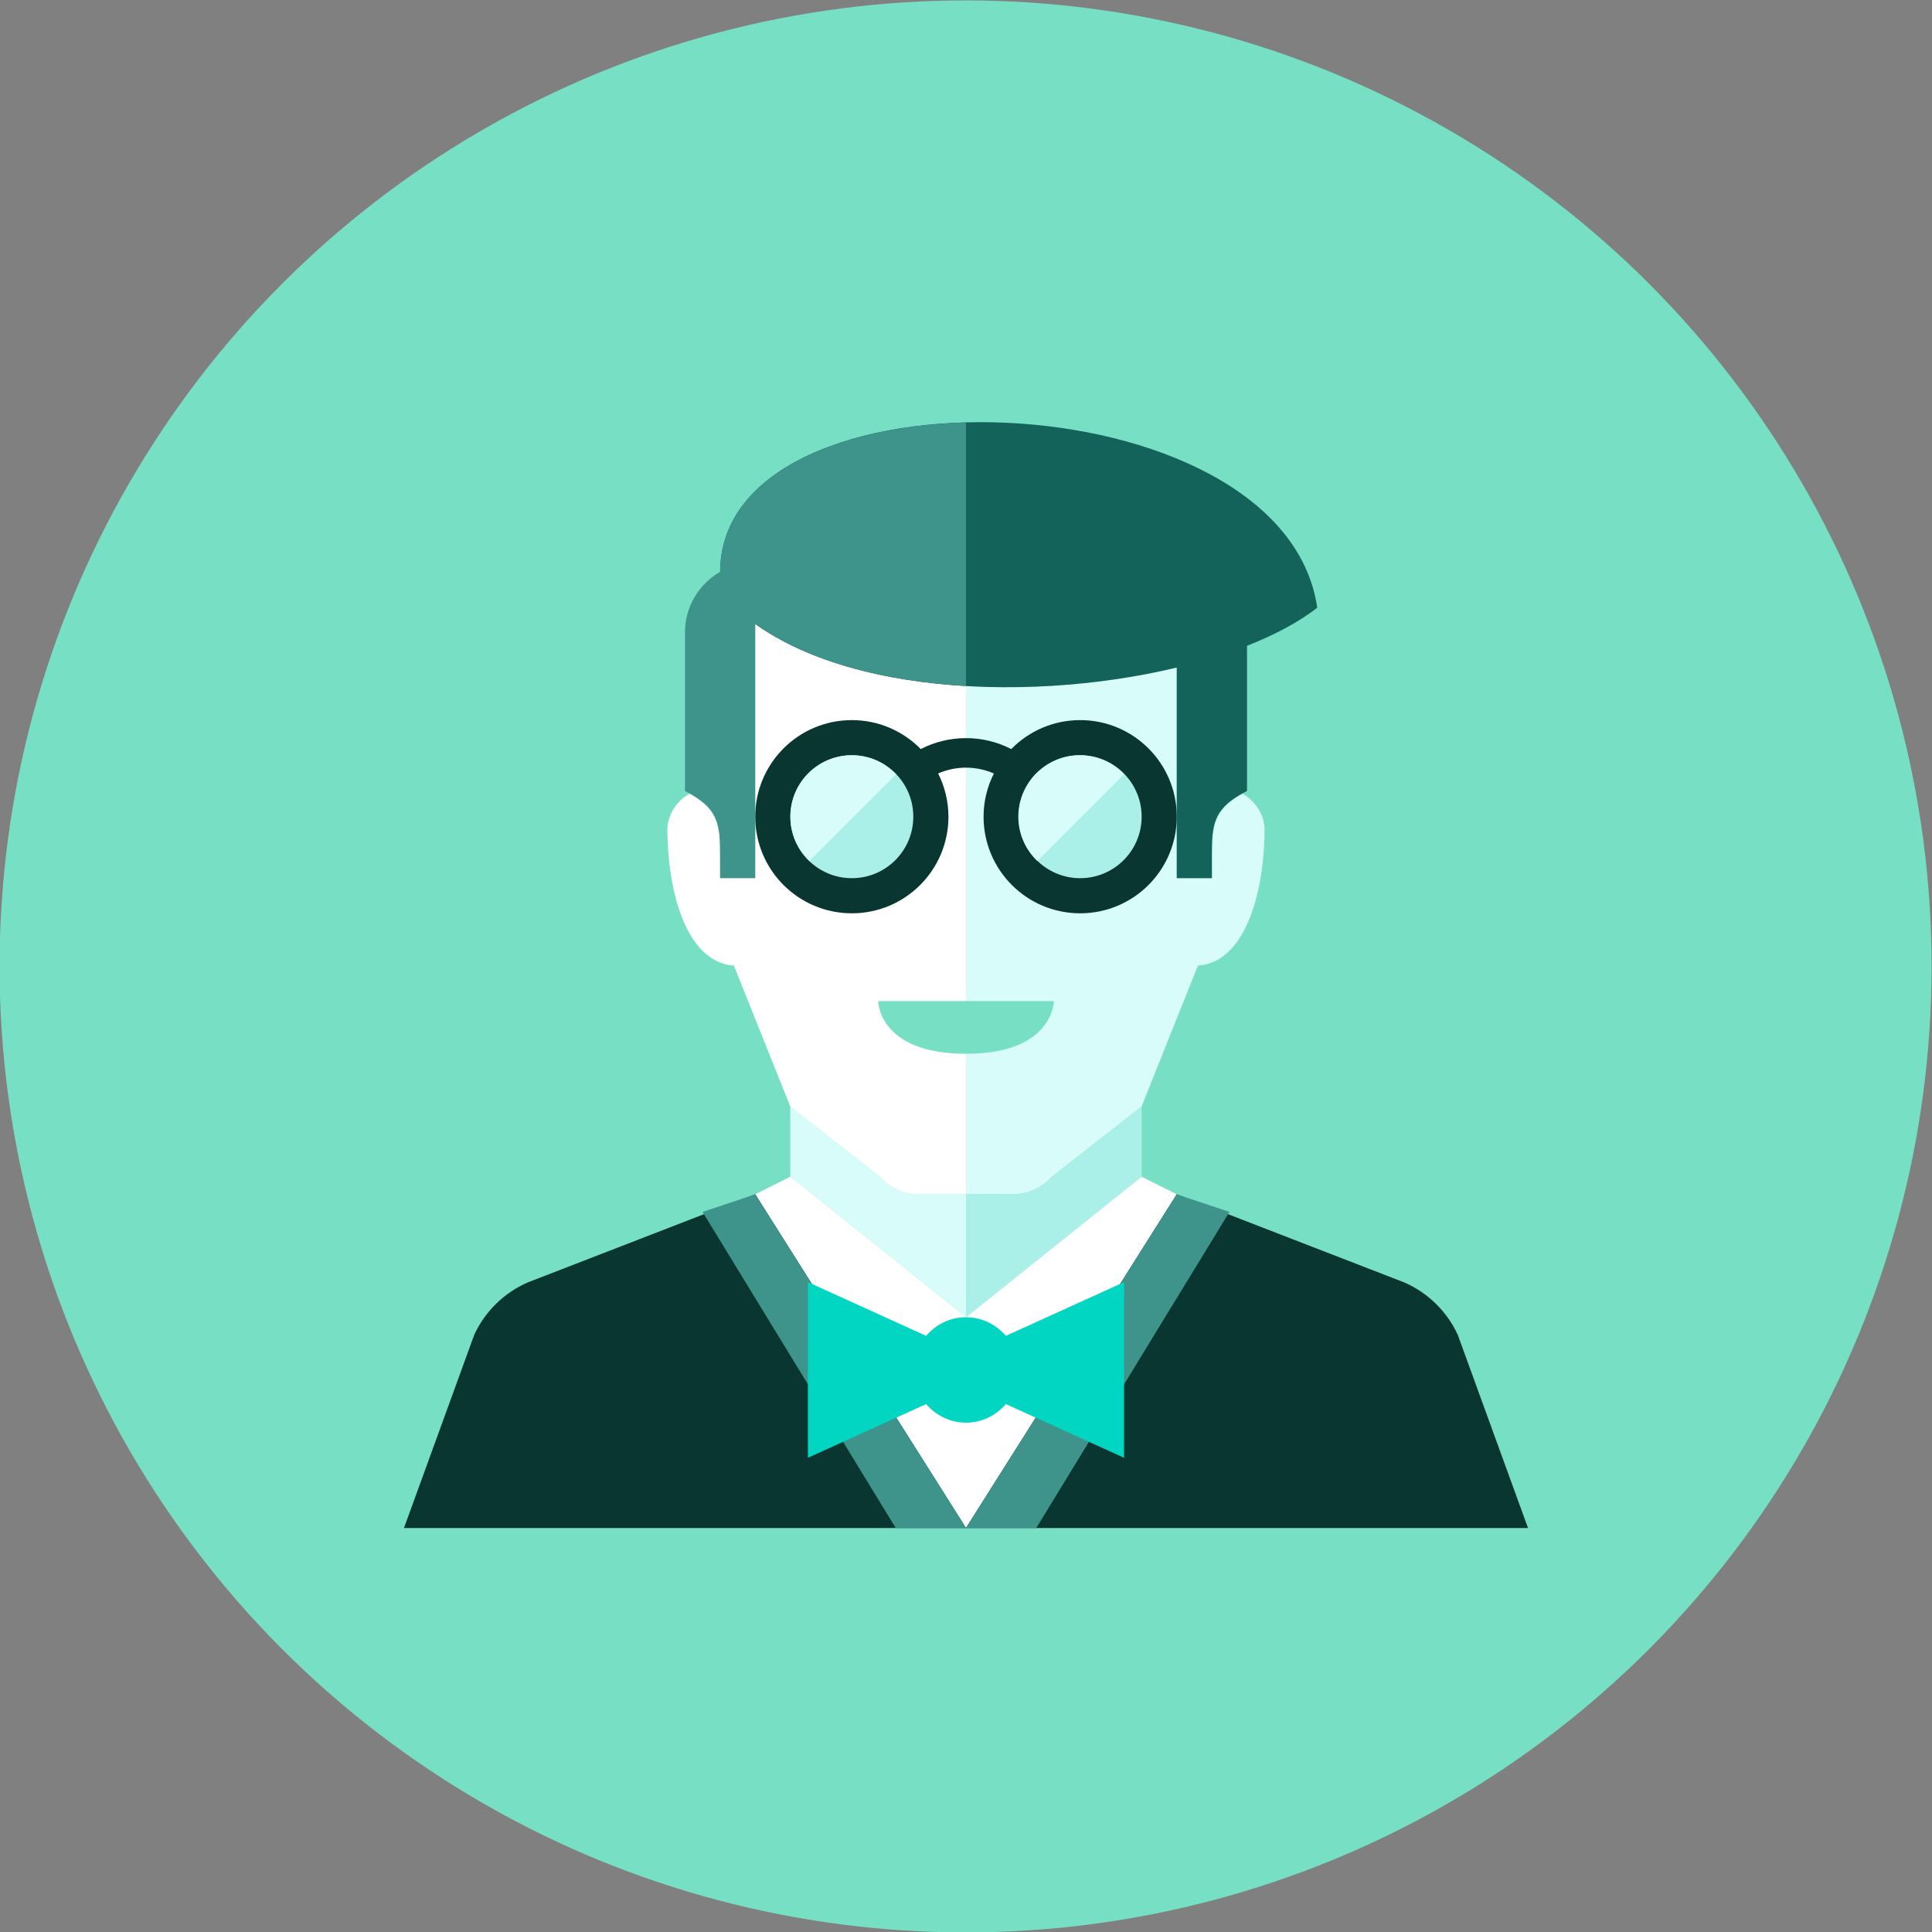 <?xml version="1.0" encoding="iso-8859-1"?>
<!-- Generator: Adobe Illustrator 17.1.0, SVG Export Plug-In . SVG Version: 6.00 Build 0)  -->
<!DOCTYPE svg PUBLIC "-//W3C//DTD SVG 1.0//EN" "http://www.w3.org/TR/2001/REC-SVG-20010904/DTD/svg10.dtd">
<svg version="1.0" xmlns="http://www.w3.org/2000/svg" xmlns:xlink="http://www.w3.org/1999/xlink" x="0px" y="0px" width="110px"
	 height="110px" viewBox="0 0 110 110" style="enable-background:new 0 0 110 110;" xml:space="preserve">
<rect x="0" y="0" width="110" height="110" fill="#808080" stroke="none"/>
<g id="Artboard" style="display:none;">
	
		<rect x="-433.5" y="-176.5" style="display:inline;fill:#808080;stroke:#000000;stroke-miterlimit:10;" width="1362" height="598"/>
</g>
<g id="R-Multicolor" style="display:none;">
	<g style="display:inline;">
		<circle style="fill:#32BEA6;" cx="54.976" cy="55.024" r="55"/>
	</g>
	<g style="display:inline;">
		<path style="fill:#FBC8C8;" d="M70.73,45.189C69.021,46.139,69,47.11,69,48.829V50h-2V38.006c-3.686,0.886-7.934,1.284-12,1.042
			v0.012c-4-0.232-8.748-1.22-12-3.536V50h-2v2.997l4,10l5.105,3.996c0.569,0.639,1.384,1.004,2.24,1.004H55h2.655
			c0.856,0,1.671-0.365,2.24-1.004L65,62.997l3.207-8.017C71.042,54.776,72,50.476,72,47.222C72,46.388,71.436,45.553,70.73,45.189z
			"/>
		<path style="fill:#F7B4B4;" d="M57.655,67.997H55h-2.655c-0.856,0-1.671-0.365-2.24-1.004L45,62.997V67l9.996,8
			c0.001,0,0.002,0,0.004,0s0.002,0,0.004,0L65,67v-4.003l-5.105,3.996C59.326,67.632,58.511,67.997,57.655,67.997z"/>
		<path style="fill:#FBC8C8;" d="M50.105,66.993L45,62.997v4l9.996,8c0.001,0,0.002,0,0.004,0v-7h-2.655
			C51.489,67.997,50.674,67.632,50.105,66.993z"/>
		<path style="fill:#FBD7D7;" d="M43,50h-2v-1.171c0-1.719-0.021-2.69-1.73-3.639C38.564,45.553,38,46.388,38,47.222
			c0,3.253,0.958,7.554,3.793,7.758L45,62.997l5.105,3.996c0.569,0.639,1.384,1.004,2.24,1.004H55V39.059
			c-4.597-0.27-8.957-1.367-12-3.536V50z"/>
		<g>
			<polygon style="fill:#FFFFFF;" points="49.192,77.803 55,87 60.808,77.803 67,67.997 65,66.997 55,75 45,66.997 43,67.997 			"/>
		</g>
		<g>
			<path style="fill:#F79392;" d="M50,56.997h10c0,0,0,3-5,3S50,56.997,50,56.997z"/>
		</g>
		<g>
			<path style="fill:#0484AB;" d="M23,87l4-11c0.615-1.333,1.698-2.394,3.043-2.983L43,68l12,19H23z"/>
		</g>
		<g>
			<path style="fill:#0484AB;" d="M87,87l-4-11c-0.615-1.333-1.698-2.394-3.043-2.983L67,68L55,87H87z"/>
		</g>
		<g>
			<polygon style="fill:#6FDAF1;" points="40,69 51,87 55,87 53.509,84.639 43,68 			"/>
		</g>
		<g>
			<polygon style="fill:#6FDAF1;" points="70,69 59,87 55,87 56.491,84.639 67,68 			"/>
		</g>
		<path style="fill:#DF2C2C;" d="M64,73l-6.73,3.059C56.72,75.416,55.913,75,55,75s-1.72,0.416-2.27,1.059L46,73v10l6.73-3.059
			C53.28,80.584,54.087,81,55,81s1.72-0.416,2.27-1.059L64,83V73z"/>
		<g>
			<path style="fill:#3E3E3F;" d="M61.5,41c-1.537,0-2.925,0.632-3.923,1.648c-1.618-0.831-3.536-0.831-5.153,0
				C51.425,41.632,50.037,41,48.5,41c-3.038,0-5.5,2.462-5.5,5.5s2.462,5.5,5.5,5.5s5.5-2.462,5.5-5.5
				c0-0.886-0.214-1.72-0.586-2.461c1.01-0.442,2.163-0.442,3.173,0C56.214,44.78,56,45.614,56,46.5c0,3.038,2.462,5.5,5.5,5.5
				s5.5-2.462,5.5-5.5S64.538,41,61.5,41z"/>
		</g>
		<g>
			<circle style="fill:#9CE5F4;" cx="48.5" cy="46.5" r="3.5"/>
		</g>
		<g>
			<circle style="fill:#9CE5F4;" cx="61.5" cy="46.5" r="3.5"/>
		</g>
		<g>
			<path style="fill:#C9F2F8;" d="M48.5,43c-1.933,0-3.5,1.567-3.5,3.5c0,0.992,0.417,1.883,1.08,2.521l4.94-4.94
				C50.383,43.417,49.492,43,48.5,43z"/>
		</g>
		<g>
			<path style="fill:#C9F2F8;" d="M61.479,43c-1.933,0-3.5,1.567-3.5,3.5c0,0.992,0.417,1.883,1.08,2.521L64,44.08
				C63.363,43.417,62.472,43,61.479,43z"/>
		</g>
		<path style="fill:#84462D;" d="M75,34.601c-1.943-13.245-34-14.169-34-2.015c0,0.883,0,1.131,0,1.131
			c4.955,5.791,17.126,6.421,26,4.289V50h2v-1.171c0-1.811,0-2.792,2-3.792v-8.268C72.588,36.144,73.956,35.414,75,34.601z"/>
		<path style="fill:#9C6144;" d="M55,24.057c-7.379,0.199-13.971,3.002-13.998,8.497C39.811,33.246,39,34.522,39,36v9.036
			c2,1,2,1.981,2,3.792V50h2V35.523c3.043,2.169,7.403,3.266,12,3.536V24.057z"/>
	</g>
</g>
<g id="Multicolor" style="display:none;">
	<g style="display:inline;">
		<path style="fill:#FBC8C8;" d="M70.73,45.189C69.021,46.139,69,47.11,69,48.829V50h-2V38.006c-3.686,0.886-7.934,1.284-12,1.042
			v0.012c-4-0.232-8.748-1.22-12-3.536V50h-2v2.997l4,10l5.105,3.996c0.569,0.639,1.384,1.004,2.24,1.004H55h2.655
			c0.856,0,1.671-0.365,2.24-1.004L65,62.997l3.207-8.017C71.042,54.776,72,50.476,72,47.222C72,46.388,71.436,45.553,70.73,45.189z
			"/>
		<path style="fill:#F7B4B4;" d="M57.655,67.997H55h-2.655c-0.856,0-1.671-0.365-2.24-1.004L45,62.997V67l9.996,8
			c0.001,0,0.002,0,0.004,0s0.002,0,0.004,0L65,67v-4.003l-5.105,3.996C59.326,67.632,58.511,67.997,57.655,67.997z"/>
		<path style="fill:#FBC8C8;" d="M50.105,66.993L45,62.997v4l9.996,8c0.001,0,0.002,0,0.004,0v-7h-2.655
			C51.489,67.997,50.674,67.632,50.105,66.993z"/>
		<path style="fill:#FBD7D7;" d="M43,50h-2v-1.171c0-1.719-0.021-2.69-1.73-3.639C38.564,45.553,38,46.388,38,47.222
			c0,3.253,0.958,7.554,3.793,7.758L45,62.997l5.105,3.996c0.569,0.639,1.384,1.004,2.24,1.004H55V39.059
			c-4.597-0.27-8.957-1.367-12-3.536V50z"/>
		<g>
			<polygon style="fill:#FFFFFF;" points="49.192,77.803 55,87 60.808,77.803 67,67.997 65,66.997 55,75 45,66.997 43,67.997 			"/>
		</g>
		<g>
			<path style="fill:#F79392;" d="M50,56.997h10c0,0,0,3-5,3S50,56.997,50,56.997z"/>
		</g>
		<g>
			<path style="fill:#0484AB;" d="M23,87l4-11c0.615-1.333,1.698-2.394,3.043-2.983L43,68l12,19H23z"/>
		</g>
		<g>
			<path style="fill:#0484AB;" d="M87,87l-4-11c-0.615-1.333-1.698-2.394-3.043-2.983L67,68L55,87H87z"/>
		</g>
		<g>
			<polygon style="fill:#6FDAF1;" points="40,69 51,87 55,87 53.509,84.639 43,68 			"/>
		</g>
		<g>
			<polygon style="fill:#6FDAF1;" points="70,69 59,87 55,87 56.491,84.639 67,68 			"/>
		</g>
		<path style="fill:#DF2C2C;" d="M64,73l-6.73,3.059C56.72,75.416,55.913,75,55,75s-1.72,0.416-2.27,1.059L46,73v10l6.73-3.059
			C53.28,80.584,54.087,81,55,81s1.72-0.416,2.27-1.059L64,83V73z"/>
		<g>
			<path style="fill:#3E3E3F;" d="M61.5,41c-1.537,0-2.925,0.632-3.923,1.648c-1.618-0.831-3.536-0.831-5.153,0
				C51.425,41.632,50.037,41,48.5,41c-3.038,0-5.5,2.462-5.5,5.5s2.462,5.5,5.5,5.5s5.5-2.462,5.5-5.5
				c0-0.886-0.214-1.72-0.586-2.461c1.01-0.442,2.163-0.442,3.173,0C56.214,44.78,56,45.614,56,46.5c0,3.038,2.462,5.5,5.5,5.5
				s5.5-2.462,5.5-5.5S64.538,41,61.5,41z"/>
		</g>
		<g>
			<circle style="fill:#9CE5F4;" cx="48.5" cy="46.5" r="3.5"/>
		</g>
		<g>
			<circle style="fill:#9CE5F4;" cx="61.5" cy="46.5" r="3.5"/>
		</g>
		<g>
			<path style="fill:#C9F2F8;" d="M48.5,43c-1.933,0-3.5,1.567-3.5,3.5c0,0.992,0.417,1.883,1.08,2.521l4.94-4.94
				C50.383,43.417,49.492,43,48.5,43z"/>
		</g>
		<g>
			<path style="fill:#C9F2F8;" d="M61.479,43c-1.933,0-3.5,1.567-3.5,3.5c0,0.992,0.417,1.883,1.08,2.521L64,44.08
				C63.363,43.417,62.472,43,61.479,43z"/>
		</g>
		<path style="fill:#84462D;" d="M75,34.601c-1.943-13.245-34-14.169-34-2.015c0,0.883,0,1.131,0,1.131
			c4.955,5.791,17.126,6.421,26,4.289V50h2v-1.171c0-1.811,0-2.792,2-3.792v-8.268C72.588,36.144,73.956,35.414,75,34.601z"/>
		<path style="fill:#9C6144;" d="M55,24.057c-7.379,0.199-13.971,3.002-13.998,8.497C39.811,33.246,39,34.522,39,36v9.036
			c2,1,2,1.981,2,3.792V50h2V35.523c3.043,2.169,7.403,3.266,12,3.536V24.057z"/>
	</g>
</g>
<g id="Blue" style="display:none;">
	<g style="display:inline;">
		<path style="fill:#E1F5FA;" d="M70.73,45.189C69.021,46.139,69,47.11,69,48.829V50h-2V38.006c-3.686,0.886-7.934,1.284-12,1.041
			v0.012c-4-0.232-8.748-1.22-12-3.536V50h-2v2.997l4,10l5.105,3.996c0.569,0.639,1.384,1.004,2.24,1.004H55h2.655
			c0.856,0,1.671-0.365,2.24-1.004L65,62.997l3.206-8.017C71.041,54.776,72,50.476,72,47.222C72,46.388,71.435,45.553,70.73,45.189z
			"/>
		<path style="fill:#BBE7F2;" d="M57.655,67.997H55h-2.655c-0.856,0-1.671-0.365-2.24-1.004L45,62.997V67l9.996,8
			c0.002,0,0.002,0,0.004,0c0.001,0,0.002,0,0.004,0L65,67v-4.003l-5.106,3.996C59.326,67.632,58.511,67.997,57.655,67.997z"/>
		<path style="fill:#E1F5FA;" d="M50.105,66.993L45,62.997v4l9.996,8c0.002,0,0.002,0,0.004,0v-7h-2.655
			C51.489,67.997,50.674,67.632,50.105,66.993z"/>
		<path style="fill:#FFFFFF;" d="M43,50h-2v-1.171c0-1.719-0.021-2.69-1.731-3.639C38.564,45.553,38,46.388,38,47.222
			c0,3.253,0.957,7.554,3.793,7.758L45,62.997l5.105,3.996c0.569,0.639,1.384,1.004,2.24,1.004H55V39.059
			c-4.597-0.27-8.958-1.367-12-3.536V50z"/>
		<g>
			<polygon style="fill:#FFFFFF;" points="49.192,77.803 55,87 60.808,77.803 67,67.997 65,66.997 55,75 45,66.997 43,67.997 			"/>
		</g>
		<g>
			<path style="fill:#81D2EB;" d="M50,56.997h10c0,0,0,3-5,3S50,56.997,50,56.997z"/>
		</g>
		<g>
			<path style="fill:#0C333D;" d="M23,87l4-11c0.615-1.334,1.698-2.394,3.043-2.982L43,68l12,19H23z"/>
		</g>
		<g>
			<path style="fill:#0C333D;" d="M87,87l-4-11c-0.615-1.334-1.698-2.394-3.043-2.982L67,68L55,87H87z"/>
		</g>
		<g>
			<polygon style="fill:#33899E;" points="40,69 51,87 55,87 53.509,84.639 43,68 			"/>
		</g>
		<g>
			<polygon style="fill:#33899E;" points="70,69 59,87 55,87 56.491,84.639 67,68 			"/>
		</g>
		<path style="fill:#00B7E5;" d="M64,73l-6.73,3.059C56.72,75.416,55.913,75,55,75c-0.913,0-1.72,0.416-2.27,1.059L46,73v10
			l6.73-3.059C53.28,80.584,54.087,81,55,81c0.913,0,1.72-0.416,2.27-1.059L64,83V73z"/>
		<g>
			<path style="fill:#0C333D;" d="M61.5,41c-1.537,0-2.925,0.632-3.923,1.648c-1.618-0.83-3.536-0.83-5.153,0
				C51.425,41.632,50.037,41,48.5,41c-3.038,0-5.5,2.462-5.5,5.5c0,3.038,2.462,5.5,5.5,5.5c3.038,0,5.5-2.462,5.5-5.5
				c0-0.886-0.214-1.72-0.586-2.461c1.01-0.442,2.163-0.442,3.173,0C56.214,44.78,56,45.614,56,46.5c0,3.038,2.462,5.5,5.5,5.5
				c3.038,0,5.5-2.462,5.5-5.5C67,43.462,64.538,41,61.5,41z"/>
		</g>
		<g>
			<circle style="fill:#BBE7F2;" cx="48.5" cy="46.5" r="3.5"/>
		</g>
		<g>
			<circle style="fill:#BBE7F2;" cx="61.5" cy="46.5" r="3.5"/>
		</g>
		<g>
			<path style="fill:#E1F5FA;" d="M48.5,43c-1.933,0-3.5,1.567-3.5,3.5c0,0.992,0.417,1.883,1.08,2.521l4.94-4.94
				C50.383,43.417,49.492,43,48.5,43z"/>
		</g>
		<g>
			<path style="fill:#E1F5FA;" d="M61.479,43c-1.933,0-3.5,1.567-3.5,3.5c0,0.992,0.417,1.883,1.08,2.521L64,44.08
				C63.363,43.417,62.472,43,61.479,43z"/>
		</g>
		<path style="fill:#0F6175;" d="M75,34.601c-1.943-13.245-34-14.169-34-2.015c0,0.883,0,1.131,0,1.131
			c4.955,5.791,17.126,6.421,26,4.289V50h2v-1.171c0-1.811,0-2.793,2-3.793v-8.267C72.588,36.144,73.956,35.414,75,34.601z"/>
		<path style="fill:#33899E;" d="M55,24.057c-7.379,0.199-13.971,3.002-13.998,8.497C39.81,33.246,39,34.522,39,36v9.036
			c2,1,2,1.982,2,3.793V50h2V35.523c3.042,2.17,7.403,3.266,12,3.536V24.057z"/>
	</g>
</g>
<g id="R-Blue" style="display:none;">
	<g style="display:inline;">
		<circle style="fill:#81D2EB;" cx="54.976" cy="55.024" r="55"/>
	</g>
	<g style="display:inline;">
		<path style="fill:#E1F5FA;" d="M70.73,45.189C69.021,46.139,69,47.11,69,48.829V50h-2V38.006c-3.686,0.886-7.934,1.284-12,1.041
			v0.012c-4-0.232-8.748-1.22-12-3.536V50h-2v2.997l4,10l5.105,3.996c0.569,0.639,1.384,1.004,2.24,1.004H55h2.655
			c0.856,0,1.671-0.365,2.24-1.004L65,62.997l3.206-8.017C71.041,54.776,72,50.476,72,47.222C72,46.388,71.435,45.553,70.73,45.189z
			"/>
		<path style="fill:#BBE7F2;" d="M57.655,67.997H55h-2.655c-0.856,0-1.671-0.365-2.24-1.004L45,62.997V67l9.996,8
			c0.001,0,0.002,0,0.004,0c0.001,0,0.002,0,0.004,0L65,67v-4.003l-5.106,3.996C59.326,67.632,58.511,67.997,57.655,67.997z"/>
		<path style="fill:#E1F5FA;" d="M50.105,66.993L45,62.997v4l9.996,8c0.001,0,0.002,0,0.004,0v-7h-2.655
			C51.489,67.997,50.674,67.632,50.105,66.993z"/>
		<path style="fill:#FFFFFF;" d="M43,50h-2v-1.171c0-1.719-0.022-2.69-1.731-3.639C38.564,45.553,38,46.388,38,47.222
			c0,3.253,0.957,7.554,3.793,7.758L45,62.997l5.105,3.996c0.569,0.639,1.384,1.004,2.24,1.004H55V39.059
			c-4.597-0.27-8.958-1.367-12-3.536V50z"/>
		<g>
			<polygon style="fill:#FFFFFF;" points="49.192,77.803 55,87 60.808,77.803 67,67.997 65,66.997 55,75 45,66.997 43,67.997 			"/>
		</g>
		<g>
			<path style="fill:#81D2EB;" d="M50,56.997h10c0,0,0,3-5,3S50,56.997,50,56.997z"/>
		</g>
		<g>
			<path style="fill:#0C333D;" d="M23,87l4-11c0.615-1.334,1.698-2.394,3.043-2.982L43,68l12,19H23z"/>
		</g>
		<g>
			<path style="fill:#0C333D;" d="M87,87l-4-11c-0.615-1.334-1.698-2.394-3.043-2.982L67,68L55,87H87z"/>
		</g>
		<g>
			<polygon style="fill:#33899E;" points="40,69 51,87 55,87 53.509,84.639 43,68 			"/>
		</g>
		<g>
			<polygon style="fill:#33899E;" points="70,69 59,87 55,87 56.491,84.639 67,68 			"/>
		</g>
		<path style="fill:#00B7E5;" d="M64,73l-6.73,3.059C56.72,75.416,55.913,75,55,75c-0.913,0-1.72,0.416-2.27,1.059L46,73v10
			l6.73-3.059C53.28,80.584,54.087,81,55,81c0.913,0,1.72-0.416,2.27-1.059L64,83V73z"/>
		<g>
			<path style="fill:#0C333D;" d="M61.5,41c-1.537,0-2.925,0.632-3.923,1.648c-1.618-0.83-3.536-0.83-5.153,0
				C51.425,41.632,50.037,41,48.5,41c-3.038,0-5.5,2.462-5.5,5.5c0,3.038,2.462,5.5,5.5,5.5c3.038,0,5.5-2.462,5.5-5.5
				c0-0.886-0.214-1.72-0.586-2.461c1.01-0.442,2.163-0.442,3.173,0C56.214,44.78,56,45.614,56,46.5c0,3.038,2.462,5.5,5.5,5.5
				c3.038,0,5.5-2.462,5.5-5.5C67,43.462,64.538,41,61.5,41z"/>
		</g>
		<g>
			<circle style="fill:#BBE7F2;" cx="48.5" cy="46.5" r="3.5"/>
		</g>
		<g>
			<circle style="fill:#BBE7F2;" cx="61.5" cy="46.5" r="3.5"/>
		</g>
		<g>
			<path style="fill:#E1F5FA;" d="M48.5,43c-1.933,0-3.5,1.567-3.5,3.5c0,0.992,0.416,1.883,1.08,2.521l4.94-4.94
				C50.383,43.417,49.492,43,48.5,43z"/>
		</g>
		<g>
			<path style="fill:#E1F5FA;" d="M61.479,43c-1.933,0-3.5,1.567-3.5,3.5c0,0.992,0.417,1.883,1.08,2.521L64,44.08
				C63.363,43.417,62.472,43,61.479,43z"/>
		</g>
		<path style="fill:#0F6175;" d="M75,34.601c-1.943-13.245-34-14.169-34-2.015c0,0.883,0,1.131,0,1.131
			c4.955,5.791,17.126,6.421,26,4.289V50h2v-1.171c0-1.811,0-2.793,2-3.793v-8.267C72.588,36.144,73.956,35.414,75,34.601z"/>
		<path style="fill:#33899E;" d="M55,24.057c-7.379,0.199-13.971,3.002-13.998,8.497C39.81,33.246,39,34.522,39,36v9.036
			c2,1,2,1.982,2,3.793V50h2V35.523c3.042,2.17,7.403,3.266,12,3.536V24.057z"/>
	</g>
</g>
<g id="Green" style="display:none;">
	<g style="display:inline;">
		<path style="fill:#D7FCF9;" d="M70.73,45.189C69.021,46.139,69,47.11,69,48.829V50h-2V38.006c-3.686,0.886-7.934,1.284-12,1.041
			v0.012c-4-0.232-8.748-1.22-12-3.536V50h-2v2.997l4,10l5.105,3.996c0.569,0.639,1.384,1.004,2.24,1.004H55h2.655
			c0.856,0,1.671-0.365,2.24-1.004L65,62.997l3.206-8.017C71.041,54.776,72,50.476,72,47.222C72,46.388,71.435,45.553,70.73,45.189z
			"/>
		<path style="fill:#AAF0E9;" d="M57.655,67.997H55h-2.655c-0.856,0-1.671-0.365-2.24-1.004L45,62.997V67l9.996,8
			c0.001,0,0.002,0,0.004,0c0.001,0,0.002,0,0.004,0L65,67v-4.003l-5.106,3.996C59.326,67.632,58.511,67.997,57.655,67.997z"/>
		<path style="fill:#D7FCF9;" d="M50.105,66.993L45,62.997v4l9.996,8c0.001,0,0.002,0,0.004,0v-7h-2.655
			C51.489,67.997,50.674,67.632,50.105,66.993z"/>
		<path style="fill:#FFFFFF;" d="M43,50h-2v-1.171c0-1.719-0.022-2.69-1.731-3.639C38.564,45.553,38,46.388,38,47.222
			c0,3.253,0.957,7.554,3.793,7.758L45,62.997l5.105,3.996c0.569,0.639,1.384,1.004,2.24,1.004H55V39.059
			c-4.597-0.27-8.958-1.367-12-3.536V50z"/>
		<g>
			<polygon style="fill:#FFFFFF;" points="49.192,77.803 55,87 60.808,77.803 67,67.997 65,66.997 55,75 45,66.997 43,67.997 			"/>
		</g>
		<g>
			<path style="fill:#77E0C4;" d="M50,56.997h10c0,0,0,3-5,3S50,56.997,50,56.997z"/>
		</g>
		<g>
			<path style="fill:#0A3631;" d="M23,87l4-11c0.615-1.334,1.698-2.394,3.043-2.982L43,68l12,19H23z"/>
		</g>
		<g>
			<path style="fill:#0A3631;" d="M87,87l-4-11c-0.615-1.334-1.698-2.394-3.043-2.982L67,68L55,87H87z"/>
		</g>
		<g>
			<polygon style="fill:#3E948B;" points="40,69 51,87 55,87 53.509,84.639 43,68 			"/>
		</g>
		<g>
			<polygon style="fill:#3E948B;" points="70,69 59,87 55,87 56.491,84.639 67,68 			"/>
		</g>
		<path style="fill:#00D6C1;" d="M64,73l-6.73,3.059C56.72,75.416,55.913,75,55,75c-0.913,0-1.72,0.416-2.27,1.059L46,73v10
			l6.73-3.059C53.28,80.584,54.087,81,55,81c0.913,0,1.72-0.416,2.27-1.059L64,83V73z"/>
		<g>
			<path style="fill:#0A3631;" d="M61.5,41c-1.537,0-2.925,0.632-3.923,1.648c-1.618-0.83-3.536-0.83-5.153,0
				C51.425,41.632,50.037,41,48.5,41c-3.038,0-5.5,2.462-5.5,5.5c0,3.038,2.462,5.5,5.5,5.5c3.038,0,5.5-2.462,5.5-5.5
				c0-0.886-0.214-1.72-0.586-2.461c1.01-0.442,2.163-0.442,3.173,0C56.214,44.78,56,45.614,56,46.5c0,3.038,2.462,5.5,5.5,5.5
				c3.038,0,5.5-2.462,5.5-5.5C67,43.462,64.538,41,61.5,41z"/>
		</g>
		<g>
			<circle style="fill:#AAF0E9;" cx="48.5" cy="46.5" r="3.5"/>
		</g>
		<g>
			<circle style="fill:#AAF0E9;" cx="61.5" cy="46.5" r="3.5"/>
		</g>
		<g>
			<path style="fill:#D7FCF9;" d="M48.5,43c-1.933,0-3.5,1.567-3.5,3.5c0,0.992,0.416,1.883,1.08,2.521l4.94-4.94
				C50.383,43.417,49.492,43,48.5,43z"/>
		</g>
		<g>
			<path style="fill:#D7FCF9;" d="M61.479,43c-1.933,0-3.5,1.567-3.5,3.5c0,0.992,0.417,1.883,1.08,2.521L64,44.08
				C63.363,43.417,62.472,43,61.479,43z"/>
		</g>
		<path style="fill:#14635B;" d="M75,34.601c-1.943-13.245-34-14.169-34-2.015c0,0.883,0,1.131,0,1.131
			c4.955,5.791,17.126,6.421,26,4.289V50h2v-1.171c0-1.811,0-2.793,2-3.793v-8.267C72.588,36.144,73.956,35.414,75,34.601z"/>
		<path style="fill:#3E948B;" d="M55,24.057c-7.379,0.199-13.971,3.002-13.998,8.497C39.81,33.246,39,34.522,39,36v9.036
			c2,1,2,1.982,2,3.793V50h2V35.523c3.042,2.17,7.403,3.266,12,3.536V24.057z"/>
	</g>
</g>
<g id="R-Green">
	<g>
		<circle style="fill:#77E0C4;" cx="54.976" cy="55.024" r="55"/>
	</g>
	<g>
		<path style="fill:#D7FCF9;" d="M70.73,45.189C69.021,46.139,69,47.11,69,48.829V50h-2V38.006c-3.686,0.886-7.934,1.284-12,1.041
			v0.012c-4-0.232-8.748-1.22-12-3.536V50h-2v2.997l4,10l5.105,3.996c0.569,0.639,1.384,1.004,2.24,1.004H55h2.655
			c0.856,0,1.671-0.365,2.24-1.004L65,62.997l3.206-8.017C71.041,54.776,72,50.476,72,47.222C72,46.388,71.435,45.553,70.73,45.189z
			"/>
		<path style="fill:#AAF0E9;" d="M57.655,67.997H55h-2.655c-0.856,0-1.671-0.365-2.24-1.004L45,62.997V67l9.996,8
			c0.001,0,0.002,0,0.004,0c0.001,0,0.002,0,0.004,0L65,67v-4.003l-5.106,3.996C59.326,67.632,58.511,67.997,57.655,67.997z"/>
		<path style="fill:#D7FCF9;" d="M50.105,66.993L45,62.997v4l9.996,8c0.001,0,0.002,0,0.004,0v-7h-2.655
			C51.489,67.997,50.674,67.632,50.105,66.993z"/>
		<path style="fill:#FFFFFF;" d="M43,50h-2v-1.171c0-1.719-0.022-2.69-1.731-3.639C38.564,45.553,38,46.388,38,47.222
			c0,3.253,0.957,7.554,3.793,7.758L45,62.997l5.105,3.996c0.569,0.639,1.384,1.004,2.24,1.004H55V39.059
			c-4.597-0.27-8.958-1.367-12-3.536V50z"/>
		<g>
			<polygon style="fill:#FFFFFF;" points="49.192,77.803 55,87 60.808,77.803 67,67.997 65,66.997 55,75 45,66.997 43,67.997 			"/>
		</g>
		<g>
			<path style="fill:#77E0C4;" d="M50,56.997h10c0,0,0,3-5,3S50,56.997,50,56.997z"/>
		</g>
		<g>
			<path style="fill:#0A3631;" d="M23,87l4-11c0.615-1.334,1.698-2.394,3.043-2.982L43,68l12,19H23z"/>
		</g>
		<g>
			<path style="fill:#0A3631;" d="M87,87l-4-11c-0.615-1.334-1.698-2.394-3.043-2.982L67,68L55,87H87z"/>
		</g>
		<g>
			<polygon style="fill:#3E948B;" points="40,69 51,87 55,87 53.509,84.639 43,68 			"/>
		</g>
		<g>
			<polygon style="fill:#3E948B;" points="70,69 59,87 55,87 56.491,84.639 67,68 			"/>
		</g>
		<path style="fill:#00D6C1;" d="M64,73l-6.73,3.059C56.72,75.416,55.913,75,55,75c-0.913,0-1.72,0.416-2.27,1.059L46,73v10
			l6.73-3.059C53.28,80.584,54.087,81,55,81c0.913,0,1.72-0.416,2.27-1.059L64,83V73z"/>
		<g>
			<path style="fill:#0A3631;" d="M61.5,41c-1.537,0-2.925,0.632-3.923,1.648c-1.618-0.83-3.536-0.83-5.153,0
				C51.425,41.632,50.037,41,48.5,41c-3.038,0-5.5,2.462-5.5,5.5c0,3.038,2.462,5.5,5.5,5.5c3.038,0,5.5-2.462,5.5-5.5
				c0-0.886-0.214-1.72-0.586-2.461c1.01-0.442,2.163-0.442,3.173,0C56.214,44.78,56,45.614,56,46.5c0,3.038,2.462,5.5,5.5,5.5
				c3.038,0,5.5-2.462,5.5-5.5C67,43.462,64.538,41,61.5,41z"/>
		</g>
		<g>
			<circle style="fill:#AAF0E9;" cx="48.5" cy="46.5" r="3.5"/>
		</g>
		<g>
			<circle style="fill:#AAF0E9;" cx="61.5" cy="46.5" r="3.5"/>
		</g>
		<g>
			<path style="fill:#D7FCF9;" d="M48.5,43c-1.933,0-3.5,1.567-3.5,3.5c0,0.992,0.416,1.883,1.08,2.521l4.94-4.94
				C50.383,43.417,49.492,43,48.5,43z"/>
		</g>
		<g>
			<path style="fill:#D7FCF9;" d="M61.479,43c-1.933,0-3.5,1.567-3.5,3.5c0,0.992,0.417,1.883,1.08,2.521L64,44.08
				C63.363,43.417,62.472,43,61.479,43z"/>
		</g>
		<path style="fill:#14635B;" d="M75,34.601c-1.943-13.245-34-14.169-34-2.015c0,0.883,0,1.131,0,1.131
			c4.955,5.791,17.126,6.421,26,4.289V50h2v-1.171c0-1.811,0-2.793,2-3.793v-8.267C72.588,36.144,73.956,35.414,75,34.601z"/>
		<path style="fill:#3E948B;" d="M55,24.057c-7.379,0.199-13.971,3.002-13.998,8.497C39.81,33.246,39,34.522,39,36v9.036
			c2,1,2,1.982,2,3.793V50h2V35.523c3.042,2.17,7.403,3.266,12,3.536V24.057z"/>
	</g>
</g>
<g id="Red" style="display:none;">
	<g style="display:inline;">
		<path style="fill:#FFEFED;" d="M70.73,45.189C69.021,46.139,69,47.11,69,48.829V50h-2V38.006c-3.686,0.886-7.934,1.284-12,1.041
			v0.012c-4-0.232-8.748-1.22-12-3.536V50h-2v2.997l4,10l5.105,3.996c0.569,0.639,1.384,1.004,2.24,1.004H55h2.655
			c0.856,0,1.671-0.365,2.24-1.004L65,62.997l3.206-8.017C71.041,54.776,72,50.476,72,47.222C72,46.388,71.435,45.553,70.73,45.189z
			"/>
		<path style="fill:#FFD7D4;" d="M57.655,67.997H55h-2.655c-0.856,0-1.671-0.365-2.24-1.004L45,62.997V67l9.996,8
			c0.001,0,0.002,0,0.004,0c0.001,0,0.002,0,0.004,0L65,67v-4.003l-5.106,3.996C59.326,67.632,58.511,67.997,57.655,67.997z"/>
		<path style="fill:#FFEFED;" d="M50.105,66.993L45,62.997v4l9.996,8c0.001,0,0.002,0,0.004,0v-7h-2.655
			C51.489,67.997,50.674,67.632,50.105,66.993z"/>
		<path style="fill:#FFFFFF;" d="M43,50h-2v-1.171c0-1.719-0.022-2.69-1.731-3.639C38.564,45.553,38,46.388,38,47.222
			c0,3.253,0.957,7.554,3.793,7.758L45,62.997l5.105,3.996c0.569,0.639,1.384,1.004,2.24,1.004H55V39.059
			c-4.597-0.27-8.958-1.367-12-3.536V50z"/>
		<g>
			<polygon style="fill:#FFFFFF;" points="49.192,77.803 55,87 60.808,77.803 67,67.997 65,66.997 55,75 45,66.997 43,67.997 			"/>
		</g>
		<g>
			<path style="fill:#FABBAF;" d="M50,56.997h10c0,0,0,3-5,3S50,56.997,50,56.997z"/>
		</g>
		<g>
			<path style="fill:#4A1410;" d="M23,87l4-11c0.615-1.334,1.698-2.394,3.043-2.982L43,68l12,19H23z"/>
		</g>
		<g>
			<path style="fill:#4A1410;" d="M87,87l-4-11c-0.615-1.334-1.698-2.394-3.043-2.982L67,68L55,87H87z"/>
		</g>
		<g>
			<polygon style="fill:#B84E44;" points="40,69 51,87 55,87 53.509,84.639 43,68 			"/>
		</g>
		<g>
			<polygon style="fill:#B84E44;" points="70,69 59,87 55,87 56.491,84.639 67,68 			"/>
		</g>
		<path style="fill:#FF6C5E;" d="M64,73l-6.73,3.059C56.72,75.416,55.913,75,55,75c-0.913,0-1.72,0.416-2.27,1.059L46,73v10
			l6.73-3.059C53.28,80.584,54.087,81,55,81c0.913,0,1.72-0.416,2.27-1.059L64,83V73z"/>
		<g>
			<path style="fill:#4A1410;" d="M61.5,41c-1.537,0-2.925,0.632-3.923,1.648c-1.618-0.83-3.536-0.83-5.153,0
				C51.425,41.632,50.037,41,48.5,41c-3.038,0-5.5,2.462-5.5,5.5c0,3.038,2.462,5.5,5.5,5.5c3.038,0,5.5-2.462,5.5-5.5
				c0-0.886-0.214-1.72-0.586-2.461c1.01-0.442,2.163-0.442,3.173,0C56.214,44.78,56,45.614,56,46.5c0,3.038,2.462,5.5,5.5,5.5
				c3.038,0,5.5-2.462,5.5-5.5C67,43.462,64.538,41,61.5,41z"/>
		</g>
		<g>
			<circle style="fill:#FFD7D4;" cx="48.5" cy="46.5" r="3.5"/>
		</g>
		<g>
			<circle style="fill:#FFD7D4;" cx="61.5" cy="46.5" r="3.5"/>
		</g>
		<g>
			<path style="fill:#FFEFED;" d="M48.5,43c-1.933,0-3.5,1.567-3.5,3.5c0,0.992,0.416,1.883,1.08,2.521l4.94-4.94
				C50.383,43.417,49.492,43,48.5,43z"/>
		</g>
		<g>
			<path style="fill:#FFEFED;" d="M61.479,43c-1.933,0-3.5,1.567-3.5,3.5c0,0.992,0.417,1.883,1.08,2.521L64,44.08
				C63.363,43.417,62.472,43,61.479,43z"/>
		</g>
		<path style="fill:#7D261E;" d="M75,34.601c-1.943-13.245-34-14.169-34-2.015c0,0.883,0,1.131,0,1.131
			c4.955,5.791,17.126,6.421,26,4.289V50h2v-1.171c0-1.811,0-2.793,2-3.793v-8.267C72.588,36.144,73.956,35.414,75,34.601z"/>
		<path style="fill:#B84E44;" d="M55,24.057c-7.379,0.199-13.971,3.002-13.998,8.497C39.81,33.246,39,34.522,39,36v9.036
			c2,1,2,1.982,2,3.793V50h2V35.523c3.042,2.17,7.403,3.266,12,3.536V24.057z"/>
	</g>
</g>
<g id="R-Red" style="display:none;">
	<g style="display:inline;">
		<circle style="fill:#FABBAF;" cx="54.976" cy="55.024" r="55"/>
	</g>
	<g style="display:inline;">
		<path style="fill:#FFEFED;" d="M70.73,45.189C69.021,46.139,69,47.11,69,48.829V50h-2V38.006c-3.686,0.886-7.934,1.284-12,1.041
			v0.012c-4-0.232-8.748-1.22-12-3.536V50h-2v2.997l4,10l5.105,3.996c0.569,0.639,1.384,1.004,2.24,1.004H55h2.655
			c0.856,0,1.671-0.365,2.24-1.004L65,62.997l3.206-8.017C71.041,54.776,72,50.476,72,47.222C72,46.388,71.435,45.553,70.73,45.189z
			"/>
		<path style="fill:#FFD7D4;" d="M57.655,67.997H55h-2.655c-0.856,0-1.671-0.365-2.24-1.004L45,62.997V67l9.996,8
			c0.001,0,0.002,0,0.004,0c0.001,0,0.002,0,0.004,0L65,67v-4.003l-5.106,3.996C59.326,67.632,58.511,67.997,57.655,67.997z"/>
		<path style="fill:#FFEFED;" d="M50.105,66.993L45,62.997v4l9.996,8c0.001,0,0.002,0,0.004,0v-7h-2.655
			C51.489,67.997,50.674,67.632,50.105,66.993z"/>
		<path style="fill:#FFFFFF;" d="M43,50h-2v-1.171c0-1.719-0.022-2.69-1.731-3.639C38.564,45.553,38,46.388,38,47.222
			c0,3.253,0.957,7.554,3.793,7.758L45,62.997l5.105,3.996c0.569,0.639,1.384,1.004,2.24,1.004H55V39.059
			c-4.597-0.27-8.958-1.367-12-3.536V50z"/>
		<g>
			<polygon style="fill:#FFFFFF;" points="49.192,77.803 55,87 60.808,77.803 67,67.997 65,66.997 55,75 45,66.997 43,67.997 			"/>
		</g>
		<g>
			<path style="fill:#FABBAF;" d="M50,56.997h10c0,0,0,3-5,3S50,56.997,50,56.997z"/>
		</g>
		<g>
			<path style="fill:#4A1410;" d="M23,87l4-11c0.615-1.334,1.698-2.394,3.043-2.982L43,68l12,19H23z"/>
		</g>
		<g>
			<path style="fill:#4A1410;" d="M87,87l-4-11c-0.615-1.334-1.698-2.394-3.043-2.982L67,68L55,87H87z"/>
		</g>
		<g>
			<polygon style="fill:#B84E44;" points="40,69 51,87 55,87 53.509,84.639 43,68 			"/>
		</g>
		<g>
			<polygon style="fill:#B84E44;" points="70,69 59,87 55,87 56.491,84.639 67,68 			"/>
		</g>
		<path style="fill:#FF6C5E;" d="M64,73l-6.73,3.059C56.72,75.416,55.913,75,55,75c-0.913,0-1.72,0.416-2.27,1.059L46,73v10
			l6.73-3.059C53.28,80.584,54.087,81,55,81c0.913,0,1.72-0.416,2.27-1.059L64,83V73z"/>
		<g>
			<path style="fill:#4A1410;" d="M61.5,41c-1.537,0-2.925,0.632-3.923,1.648c-1.618-0.83-3.536-0.83-5.153,0
				C51.425,41.632,50.037,41,48.5,41c-3.038,0-5.5,2.462-5.5,5.5c0,3.038,2.462,5.5,5.5,5.5c3.038,0,5.5-2.462,5.5-5.5
				c0-0.886-0.214-1.72-0.586-2.461c1.01-0.442,2.163-0.442,3.173,0C56.214,44.78,56,45.614,56,46.5c0,3.038,2.462,5.5,5.5,5.5
				c3.038,0,5.5-2.462,5.5-5.5C67,43.462,64.538,41,61.5,41z"/>
		</g>
		<g>
			<circle style="fill:#FFD7D4;" cx="48.5" cy="46.5" r="3.5"/>
		</g>
		<g>
			<circle style="fill:#FFD7D4;" cx="61.5" cy="46.5" r="3.5"/>
		</g>
		<g>
			<path style="fill:#FFEFED;" d="M48.5,43c-1.933,0-3.5,1.567-3.5,3.5c0,0.992,0.416,1.883,1.08,2.521l4.94-4.94
				C50.383,43.417,49.492,43,48.5,43z"/>
		</g>
		<g>
			<path style="fill:#FFEFED;" d="M61.479,43c-1.933,0-3.5,1.567-3.5,3.5c0,0.992,0.417,1.883,1.08,2.521L64,44.08
				C63.363,43.417,62.472,43,61.479,43z"/>
		</g>
		<path style="fill:#7D261E;" d="M75,34.601c-1.943-13.245-34-14.169-34-2.015c0,0.883,0,1.131,0,1.131
			c4.955,5.791,17.126,6.421,26,4.289V50h2v-1.171c0-1.811,0-2.793,2-3.793v-8.267C72.588,36.144,73.956,35.414,75,34.601z"/>
		<path style="fill:#B84E44;" d="M55,24.057c-7.379,0.199-13.971,3.002-13.998,8.497C39.81,33.246,39,34.522,39,36v9.036
			c2,1,2,1.982,2,3.793V50h2V35.523c3.042,2.17,7.403,3.266,12,3.536V24.057z"/>
	</g>
</g>
<g id="Yellow" style="display:none;">
	<g style="display:inline;">
		<path style="fill:#FFF5D9;" d="M70.73,45.189C69.021,46.139,69,47.11,69,48.829V50h-2V38.006c-3.686,0.886-7.934,1.284-12,1.041
			v0.012c-4-0.232-8.748-1.22-12-3.536V50h-2v2.997l4,10l5.105,3.996c0.569,0.639,1.384,1.004,2.24,1.004H55h2.655
			c0.856,0,1.671-0.365,2.24-1.004L65,62.997l3.206-8.017C71.041,54.776,72,50.476,72,47.222C72,46.388,71.435,45.553,70.73,45.189z
			"/>
		<path style="fill:#FFE9A1;" d="M57.655,67.997H55h-2.655c-0.856,0-1.671-0.365-2.24-1.004L45,62.997V67l9.996,8
			c0.001,0,0.002,0,0.004,0c0.001,0,0.002,0,0.004,0L65,67v-4.003l-5.106,3.996C59.326,67.632,58.511,67.997,57.655,67.997z"/>
		<path style="fill:#FFF5D9;" d="M50.105,66.993L45,62.997v4l9.996,8c0.001,0,0.002,0,0.004,0v-7h-2.655
			C51.489,67.997,50.674,67.632,50.105,66.993z"/>
		<path style="fill:#FFFFFF;" d="M43,50h-2v-1.171c0-1.719-0.022-2.69-1.731-3.639C38.564,45.553,38,46.388,38,47.222
			c0,3.253,0.957,7.554,3.793,7.758L45,62.997l5.105,3.996c0.569,0.639,1.384,1.004,2.24,1.004H55V39.059
			c-4.597-0.27-8.958-1.367-12-3.536V50z"/>
		<g>
			<polygon style="fill:#FFFFFF;" points="49.192,77.803 55,87 60.808,77.803 67,67.997 65,66.997 55,75 45,66.997 43,67.997 			"/>
		</g>
		<g>
			<path style="fill:#FFD75E;" d="M50,56.997h10c0,0,0,3-5,3S50,56.997,50,56.997z"/>
		</g>
		<g>
			<path style="fill:#3D320C;" d="M23,87l4-11c0.615-1.334,1.698-2.394,3.043-2.982L43,68l12,19H23z"/>
		</g>
		<g>
			<path style="fill:#3D320C;" d="M87,87l-4-11c-0.615-1.334-1.698-2.394-3.043-2.982L67,68L55,87H87z"/>
		</g>
		<g>
			<polygon style="fill:#947615;" points="40,69 51,87 55,87 53.509,84.639 43,68 			"/>
		</g>
		<g>
			<polygon style="fill:#947615;" points="70,69 59,87 55,87 56.491,84.639 67,68 			"/>
		</g>
		<path style="fill:#FFAA00;" d="M64,73l-6.73,3.059C56.72,75.416,55.913,75,55,75c-0.913,0-1.72,0.416-2.27,1.059L46,73v10
			l6.73-3.059C53.28,80.584,54.087,81,55,81c0.913,0,1.72-0.416,2.27-1.059L64,83V73z"/>
		<g>
			<path style="fill:#3D320C;" d="M61.5,41c-1.537,0-2.925,0.632-3.923,1.648c-1.618-0.83-3.536-0.83-5.153,0
				C51.425,41.632,50.037,41,48.5,41c-3.038,0-5.5,2.462-5.5,5.5c0,3.038,2.462,5.5,5.5,5.5c3.038,0,5.5-2.462,5.5-5.5
				c0-0.886-0.214-1.72-0.586-2.461c1.01-0.442,2.163-0.442,3.173,0C56.214,44.78,56,45.614,56,46.5c0,3.038,2.462,5.5,5.5,5.5
				c3.038,0,5.5-2.462,5.5-5.5C67,43.462,64.538,41,61.5,41z"/>
		</g>
		<g>
			<circle style="fill:#FFE9A1;" cx="48.5" cy="46.5" r="3.5"/>
		</g>
		<g>
			<circle style="fill:#FFE9A1;" cx="61.5" cy="46.5" r="3.5"/>
		</g>
		<g>
			<path style="fill:#FFF5D9;" d="M48.5,43c-1.933,0-3.5,1.567-3.5,3.5c0,0.992,0.416,1.883,1.08,2.521l4.94-4.94
				C50.383,43.417,49.492,43,48.5,43z"/>
		</g>
		<g>
			<path style="fill:#FFF5D9;" d="M61.479,43c-1.933,0-3.5,1.567-3.5,3.5c0,0.992,0.417,1.883,1.08,2.521L64,44.08
				C63.363,43.417,62.472,43,61.479,43z"/>
		</g>
		<path style="fill:#66510D;" d="M75,34.601c-1.943-13.245-34-14.169-34-2.015c0,0.883,0,1.131,0,1.131
			c4.955,5.791,17.126,6.421,26,4.289V50h2v-1.171c0-1.811,0-2.793,2-3.793v-8.267C72.588,36.144,73.956,35.414,75,34.601z"/>
		<path style="fill:#947615;" d="M55,24.057c-7.379,0.199-13.971,3.002-13.998,8.497C39.81,33.246,39,34.522,39,36v9.036
			c2,1,2,1.982,2,3.793V50h2V35.523c3.042,2.17,7.403,3.266,12,3.536V24.057z"/>
	</g>
</g>
<g id="R-Yellow" style="display:none;">
	<g style="display:inline;">
		<circle style="fill:#FFD75E;" cx="54.976" cy="55.024" r="55"/>
	</g>
	<g style="display:inline;">
		<path style="fill:#FFF5D9;" d="M70.73,45.189C69.021,46.139,69,47.11,69,48.829V50h-2V38.006c-3.686,0.886-7.934,1.284-12,1.041
			v0.012c-4-0.232-8.748-1.22-12-3.536V50h-2v2.997l4,10l5.105,3.996c0.569,0.639,1.384,1.004,2.24,1.004H55h2.655
			c0.856,0,1.671-0.365,2.24-1.004L65,62.997l3.206-8.017C71.041,54.776,72,50.476,72,47.222C72,46.388,71.435,45.553,70.73,45.189z
			"/>
		<path style="fill:#FFE9A1;" d="M57.655,67.997H55h-2.655c-0.856,0-1.671-0.365-2.24-1.004L45,62.997V67l9.996,8
			c0.001,0,0.002,0,0.004,0c0.001,0,0.002,0,0.004,0L65,67v-4.003l-5.106,3.996C59.326,67.632,58.511,67.997,57.655,67.997z"/>
		<path style="fill:#FFF5D9;" d="M50.105,66.993L45,62.997v4l9.996,8c0.001,0,0.002,0,0.004,0v-7h-2.655
			C51.489,67.997,50.674,67.632,50.105,66.993z"/>
		<path style="fill:#FFFFFF;" d="M43,50h-2v-1.171c0-1.719-0.022-2.69-1.731-3.639C38.564,45.553,38,46.388,38,47.222
			c0,3.253,0.957,7.554,3.793,7.758L45,62.997l5.105,3.996c0.569,0.639,1.384,1.004,2.24,1.004H55V39.059
			c-4.597-0.27-8.958-1.367-12-3.536V50z"/>
		<g>
			<polygon style="fill:#FFFFFF;" points="49.192,77.803 55,87 60.808,77.803 67,67.997 65,66.997 55,75 45,66.997 43,67.997 			"/>
		</g>
		<g>
			<path style="fill:#FFD75E;" d="M50,56.997h10c0,0,0,3-5,3S50,56.997,50,56.997z"/>
		</g>
		<g>
			<path style="fill:#3D320C;" d="M23,87l4-11c0.615-1.334,1.698-2.394,3.043-2.982L43,68l12,19H23z"/>
		</g>
		<g>
			<path style="fill:#3D320C;" d="M87,87l-4-11c-0.615-1.334-1.698-2.394-3.043-2.982L67,68L55,87H87z"/>
		</g>
		<g>
			<polygon style="fill:#947615;" points="40,69 51,87 55,87 53.509,84.639 43,68 			"/>
		</g>
		<g>
			<polygon style="fill:#947615;" points="70,69 59,87 55,87 56.491,84.639 67,68 			"/>
		</g>
		<path style="fill:#FFAA00;" d="M64,73l-6.73,3.059C56.72,75.416,55.913,75,55,75c-0.913,0-1.72,0.416-2.27,1.059L46,73v10
			l6.73-3.059C53.28,80.584,54.087,81,55,81c0.913,0,1.72-0.416,2.27-1.059L64,83V73z"/>
		<g>
			<path style="fill:#3D320C;" d="M61.5,41c-1.537,0-2.925,0.632-3.923,1.648c-1.618-0.83-3.536-0.83-5.153,0
				C51.425,41.632,50.037,41,48.5,41c-3.038,0-5.5,2.462-5.5,5.5c0,3.038,2.462,5.5,5.5,5.5c3.038,0,5.5-2.462,5.5-5.5
				c0-0.886-0.214-1.72-0.586-2.461c1.01-0.442,2.163-0.442,3.173,0C56.214,44.78,56,45.614,56,46.5c0,3.038,2.462,5.5,5.5,5.5
				c3.038,0,5.5-2.462,5.5-5.5C67,43.462,64.538,41,61.5,41z"/>
		</g>
		<g>
			<circle style="fill:#FFE9A1;" cx="48.5" cy="46.5" r="3.5"/>
		</g>
		<g>
			<circle style="fill:#FFE9A1;" cx="61.5" cy="46.5" r="3.5"/>
		</g>
		<g>
			<path style="fill:#FFF5D9;" d="M48.5,43c-1.933,0-3.5,1.567-3.5,3.5c0,0.992,0.416,1.883,1.08,2.521l4.94-4.94
				C50.383,43.417,49.492,43,48.5,43z"/>
		</g>
		<g>
			<path style="fill:#FFF5D9;" d="M61.479,43c-1.933,0-3.5,1.567-3.5,3.5c0,0.992,0.417,1.883,1.08,2.521L64,44.08
				C63.363,43.417,62.472,43,61.479,43z"/>
		</g>
		<path style="fill:#66510D;" d="M75,34.601c-1.943-13.245-34-14.169-34-2.015c0,0.883,0,1.131,0,1.131
			c4.955,5.791,17.126,6.421,26,4.289V50h2v-1.171c0-1.811,0-2.793,2-3.793v-8.267C72.588,36.144,73.956,35.414,75,34.601z"/>
		<path style="fill:#947615;" d="M55,24.057c-7.379,0.199-13.971,3.002-13.998,8.497C39.81,33.246,39,34.522,39,36v9.036
			c2,1,2,1.982,2,3.793V50h2V35.523c3.042,2.17,7.403,3.266,12,3.536V24.057z"/>
	</g>
</g>
</svg>
